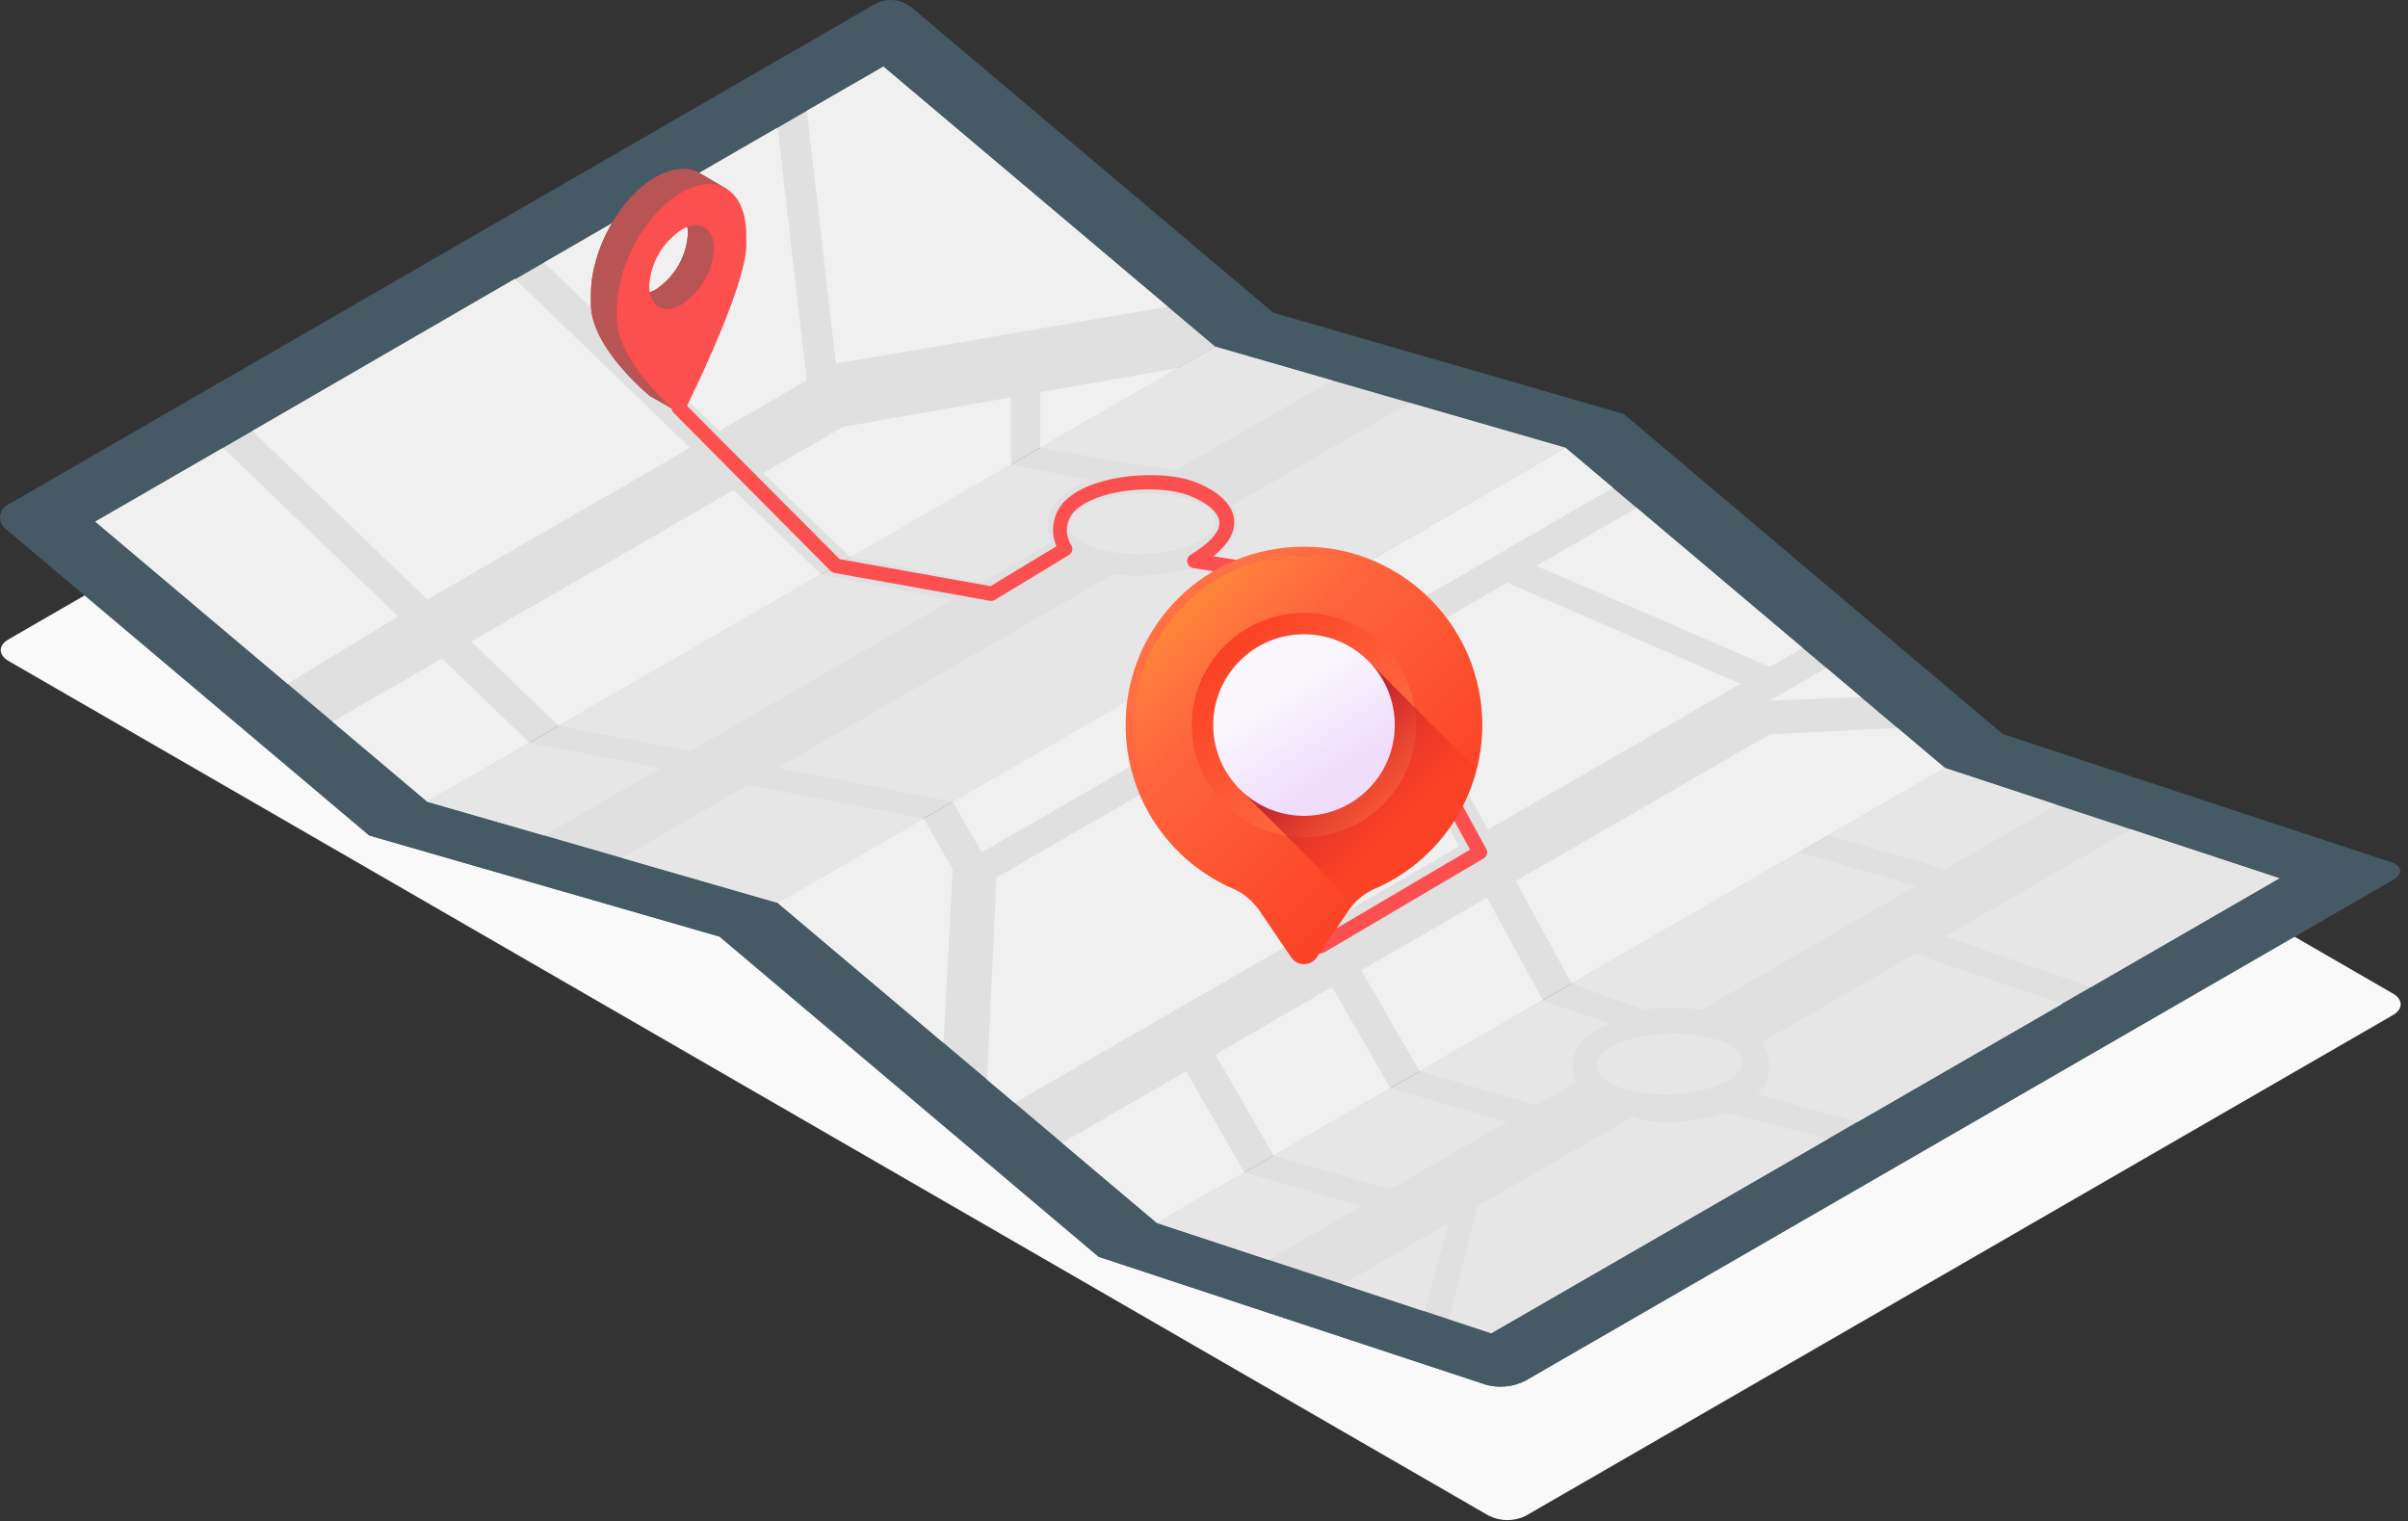 <svg width="277" height="175" viewBox="0 0 277 175" fill="none" xmlns="http://www.w3.org/2000/svg">
<rect x="0" y="0" width="277" height="175" fill="#333333" stroke="none"/>
<path d="M171.229 174.325L0.977 76.025C-0.214 75.338 -0.214 74.231 0.977 73.545L100.715 15.932C101.381 15.596 102.117 15.42 102.864 15.42C103.61 15.42 104.346 15.596 105.012 15.932L275.265 114.282C276.455 114.959 276.455 116.075 275.265 116.761L175.494 174.366C174.829 174.692 174.097 174.859 173.356 174.852C172.616 174.844 171.887 174.664 171.229 174.325Z" fill="#F9F9F9"/>
<path d="M186.808 47.635L146.518 36.007L104.773 0.783C104.203 0.346 103.52 0.08 102.805 0.015C102.09 -0.049 101.371 0.091 100.732 0.419L0.944 58.032C0.684 58.156 0.461 58.344 0.297 58.58C0.133 58.816 0.033 59.09 0.007 59.377C-0.019 59.663 0.03 59.951 0.149 60.212C0.269 60.474 0.454 60.699 0.688 60.867L42.441 96.091L82.731 107.72L126.336 144.547L170.965 159.283C172.472 159.684 174.075 159.519 175.469 158.82L180.039 156.175L275.257 101.207C276.439 100.529 276.348 99.62 275.05 99.191L230.421 84.463L186.808 47.635Z" fill="#455A64"/>
<path d="M146.519 36.007L42.441 96.091L82.732 107.719L186.809 47.635L146.519 36.007Z" fill="#455A64"/>
<path d="M126.336 144.547L170.965 159.283C172.473 159.685 174.077 159.518 175.469 158.812L275.257 101.207C276.439 100.529 276.348 99.62 275.051 99.191L230.421 84.463L126.336 144.547Z" fill="#455A64"/>
<path d="M139.799 39.883L101.616 7.667L10.969 59.999L49.16 92.215L139.799 39.883Z" fill="#E0E0E0"/>
<path d="M180.089 51.512L89.451 103.844L49.16 92.215L139.799 39.883L180.089 51.512Z" fill="#E0E0E0"/>
<g style="mix-blend-mode:multiply" opacity="0.5">
<g style="mix-blend-mode:multiply" opacity="0.5">
<path d="M180.089 51.512L89.451 103.844L49.16 92.215L139.799 39.883L180.089 51.512Z" fill="#E0E0E0"/>
</g>
</g>
<path d="M223.728 88.339L133.089 140.671L89.451 103.844L180.09 51.512L223.728 88.339Z" fill="#E0E0E0"/>
<path d="M262.191 101.025L171.543 153.357L133.088 140.671L223.727 88.339L262.191 101.025Z" fill="#E0E0E0"/>
<g style="mix-blend-mode:multiply" opacity="0.5">
<g style="mix-blend-mode:multiply" opacity="0.5">
<path d="M262.191 101.025L171.543 153.357L133.088 140.671L223.727 88.339L262.191 101.025Z" fill="#E0E0E0"/>
</g>
</g>
<path d="M33.077 78.653L45.804 70.901L25.663 51.512L10.969 60L33.077 78.653Z" fill="#F0F0F0"/>
<path d="M49.161 68.958L29.02 49.577L59.235 32.065L79.376 51.511L49.161 68.958Z" fill="#F0F0F0"/>
<path d="M62.59 30.197L82.731 49.578L92.805 43.759L89.45 14.684L62.59 30.197Z" fill="#F0F0F0"/>
<path d="M96.16 41.825L92.805 12.75L101.615 7.667L134.343 35.28L96.16 41.825Z" fill="#F0F0F0"/>
<path d="M60.912 85.438L50.837 75.744L38.25 83.008L49.159 92.215L60.912 85.438Z" fill="#F0F0F0"/>
<path d="M54.193 73.801L64.268 83.496L94.451 66.074L84.401 56.363L54.193 73.801Z" fill="#F0F0F0"/>
<path d="M97.838 64.115L87.764 54.42L96.987 49.098L116.302 45.701V53.453L97.838 64.115Z" fill="#F0F0F0"/>
<path d="M119.658 51.511V45.106L135.617 42.305L119.658 51.511Z" fill="#F0F0F0"/>
<path d="M136.452 57.33C132.741 56.255 127.476 56.693 124.7 58.297C121.923 59.9 122.666 62.074 126.352 63.14C130.039 64.206 135.32 63.785 138.105 62.173C140.89 60.561 140.155 58.396 136.452 57.33Z" fill="#E6E6E6"/>
<path d="M125.51 55.222C124.786 55.457 124.089 55.764 123.427 56.14C120.501 57.792 120.427 60.024 120.535 60.892C120.598 61.402 120.757 61.896 121.006 62.346L112.914 67.008L97.807 64.107L116.27 53.445L125.51 55.222Z" fill="#E6E6E6"/>
<path d="M119.658 51.512L130.014 53.305L135.32 54.041L153.229 43.759L139.799 39.883L119.658 51.512Z" fill="#E6E6E6"/>
<path d="M180.056 51.512L154.849 66.066L139.832 64.008C142.27 62.355 142.311 60.388 142.229 59.57C142.164 59.063 142.007 58.573 141.766 58.123L162.155 46.346L180.056 51.512Z" fill="#E6E6E6"/>
<path d="M151.848 67.818L139.806 74.768L119.607 70.925L127.988 66.066L128.054 66.024C128.996 66.151 129.946 66.215 130.897 66.214C132.839 66.23 134.774 65.966 136.641 65.429L151.848 67.818Z" fill="#E6E6E6"/>
<path d="M94.45 66.074L64.268 83.496L79.375 86.405L109.566 68.966L94.45 66.074Z" fill="#E6E6E6"/>
<path d="M139.807 74.776L119.624 70.9L89.434 88.339L109.591 92.215L139.807 74.776Z" fill="#E6E6E6"/>
<path d="M60.913 85.438L49.16 92.215L62.59 96.091L76.02 88.339L60.913 85.438Z" fill="#E6E6E6"/>
<path d="M106.236 94.157L86.079 90.281L71.541 98.678L89.451 103.844L106.236 94.157Z" fill="#E6E6E6"/>
<path d="M159.947 74.777L171.162 95.43L200.229 78.653L173.377 67.016L159.947 74.777Z" fill="#F0F0F0"/>
<path d="M106.237 94.157L109.592 99.967L108.543 119.96L89.451 103.843L106.237 94.157Z" fill="#F0F0F0"/>
<path d="M109.592 92.215L112.947 98.034L155.048 73.727L151.849 67.818L109.592 92.215Z" fill="#F0F0F0"/>
<path d="M154.881 66.074L158.269 71.868L185.543 56.115L180.088 51.512L154.881 66.074Z" fill="#F0F0F0"/>
<path d="M156.592 76.71L114.624 100.943L113.541 124.183L116.723 126.861L167.832 97.356L156.592 76.71Z" fill="#F0F0F0"/>
<path d="M176.734 65.082L188.272 58.421L207.363 74.529L203.595 76.711L176.734 65.082Z" fill="#F0F0F0"/>
<path d="M122.178 131.464L136.443 123.232L143.162 134.861L133.087 140.671L122.178 131.464Z" fill="#F0F0F0"/>
<path d="M153.226 113.54L139.799 121.292L146.514 132.923L159.941 125.171L153.226 113.54Z" fill="#F0F0F0"/>
<path d="M156.592 111.604L171.047 103.249L177.477 115.042L163.303 123.233L156.592 111.604Z" fill="#F0F0F0"/>
<path d="M180.783 113.141L174.369 101.339L203.593 84.463L218.279 83.735L223.726 88.339L180.783 113.141Z" fill="#F0F0F0"/>
<path d="M210.09 76.835L203.594 80.587L214.065 80.182L210.09 76.835Z" fill="#F0F0F0"/>
<path d="M197.08 119.472C193.378 118.406 188.113 118.836 185.336 120.439C182.559 122.042 183.303 124.216 186.989 125.29C190.675 126.365 195.956 125.927 198.742 124.323C201.527 122.72 200.791 120.513 197.08 119.472Z" fill="#E6E6E6"/>
<path d="M143.163 134.861L156.593 138.737L145.906 144.902L133.088 140.671L143.163 134.861Z" fill="#E6E6E6"/>
<path d="M146.518 132.919L159.948 136.795L173.378 129.043L159.948 125.167L146.518 132.919Z" fill="#E6E6E6"/>
<path d="M163.303 123.232L176.749 127.125L181.221 124.538C181.221 124.538 179.097 119.794 185.353 117.811L177.46 115.067L163.303 123.232Z" fill="#E6E6E6"/>
<path d="M180.783 113.141L189.048 116.116C191.277 115.847 193.53 115.847 195.759 116.116L220.379 101.909L206.949 98.033L180.783 113.141Z" fill="#E6E6E6"/>
<path d="M210.305 96.091L223.735 99.967L236.553 92.57L223.727 88.339L210.305 96.091Z" fill="#E6E6E6"/>
<path d="M245.099 95.389L223.734 107.72L240.52 113.538L262.19 101.025L245.099 95.389Z" fill="#E6E6E6"/>
<path d="M220.38 109.662L202.726 119.852C202.726 119.852 204.892 123.216 202.123 125.877L213.694 129.042L237.198 115.48L220.818 109.893" fill="#E6E6E6"/>
<path d="M210.304 130.985L198.378 127.952C198.378 127.952 192.634 130.2 187.799 128.448L170.014 138.712L166.658 151.729L171.543 153.333L210.304 130.985Z" fill="#E6E6E6"/>
<path d="M166.658 140.671L163.848 150.82L154.451 147.721L166.658 140.671Z" fill="#E6E6E6"/>
<path d="M151.85 109.686C151.706 109.686 151.565 109.649 151.441 109.578C151.316 109.507 151.212 109.405 151.139 109.281C151.027 109.093 150.995 108.868 151.049 108.655C151.103 108.443 151.24 108.261 151.428 108.149L169.106 97.728L152.701 67.768L137.262 65.338C137.095 65.312 136.94 65.236 136.818 65.119C136.696 65.002 136.613 64.85 136.579 64.684C136.546 64.519 136.564 64.347 136.632 64.192C136.699 64.037 136.813 63.906 136.957 63.818C139.246 62.421 140.395 61.098 140.263 59.983C140.13 58.867 138.841 57.801 136.709 56.974C133.535 55.751 126.973 56.148 124.138 58.355C123.446 58.81 122.962 59.521 122.79 60.331C122.618 61.142 122.773 61.988 123.221 62.685C123.282 62.778 123.325 62.883 123.345 62.993C123.365 63.103 123.362 63.215 123.338 63.324C123.313 63.433 123.266 63.536 123.201 63.627C123.135 63.717 123.052 63.793 122.956 63.85L114.444 68.999C114.272 69.1 114.07 69.138 113.873 69.107L95.98 65.9C95.816 65.865 95.664 65.785 95.542 65.669L77.492 47.486C77.338 47.332 77.252 47.122 77.252 46.904C77.252 46.685 77.338 46.476 77.492 46.321C77.569 46.244 77.66 46.182 77.761 46.14C77.862 46.098 77.97 46.077 78.079 46.077C78.188 46.077 78.296 46.098 78.397 46.14C78.498 46.182 78.589 46.244 78.666 46.321L96.584 64.313L113.94 67.421L121.527 62.834C121.089 61.828 121.015 60.7 121.316 59.645C121.618 58.59 122.276 57.672 123.179 57.049C126.485 54.503 133.725 54.032 137.362 55.396C139.015 56.024 141.758 57.429 141.965 59.793C142.097 61.198 141.296 62.603 139.577 63.983L153.379 66.156C153.505 66.175 153.625 66.223 153.73 66.296C153.834 66.369 153.921 66.466 153.982 66.578L170.966 97.637C171.068 97.825 171.094 98.046 171.037 98.252C170.98 98.459 170.845 98.635 170.66 98.744L152.296 109.571C152.161 109.651 152.006 109.691 151.85 109.686Z" fill="#FC4F4F"/>
<path d="M83.541 21.701L80.714 20.048C79.359 19.147 77.491 19.221 75.417 20.379C71.284 22.75 67.978 28.784 67.978 33.842V34.999C67.978 40.057 74.78 45.561 74.78 45.561L77.566 47.14C77.566 47.14 75.913 45.23 76.086 44.842C77.904 41.098 82.871 30.528 82.871 26.395V25.247C82.88 24.409 82.772 23.574 82.549 22.767L82.871 22.949L83.541 21.701ZM75.417 33.313C73.359 34.495 71.689 33.536 71.689 31.164C72.797 30.99 75.582 26.205 75.417 24.709C77.475 23.527 79.136 24.486 79.136 26.858C79.064 28.15 78.691 29.407 78.045 30.528C77.399 31.649 76.499 32.603 75.417 33.313Z" fill="#A85555"/>
<path d="M83.541 21.701L80.714 20.048C79.359 19.147 77.491 19.221 75.417 20.379C71.284 22.75 67.978 28.784 67.978 33.842V34.999C67.978 40.057 74.78 45.561 74.78 45.561L77.566 47.14C77.566 47.14 75.913 45.23 76.086 44.842C77.904 41.098 82.871 30.528 82.871 26.395V25.247C82.88 24.409 82.772 23.574 82.549 22.767L82.871 22.949L83.541 21.701ZM75.417 33.313C73.359 34.495 71.689 33.536 71.689 31.164C72.797 30.99 75.582 26.205 75.417 24.709C77.475 23.527 79.136 24.486 79.136 26.858C79.064 28.15 78.691 29.407 78.045 30.528C77.399 31.649 76.499 32.603 75.417 33.313Z" fill="#A85555"/>
<g opacity="0.2">
<path d="M83.541 21.701L80.714 20.048C79.359 19.147 77.491 19.221 75.417 20.379C71.284 22.75 67.978 28.784 67.978 33.842V34.999C67.978 40.057 74.78 45.561 74.78 45.561L77.566 47.14C77.566 47.14 75.913 45.23 76.086 44.842C77.904 41.098 82.871 30.528 82.871 26.395V25.247C82.88 24.409 82.772 23.574 82.549 22.767L82.871 22.949L83.541 21.701ZM75.417 33.313C73.359 34.495 71.689 33.536 71.689 31.164C72.797 30.99 75.582 26.205 75.417 24.709C77.475 23.527 79.136 24.486 79.136 26.858C79.064 28.15 78.691 29.407 78.045 30.528C77.399 31.649 76.499 32.603 75.417 33.313Z" fill="#FC4F4F"/>
</g>
<path d="M85.839 26.998C85.839 21.94 82.533 19.759 78.401 22.131C74.269 24.503 70.963 30.536 70.963 35.602V36.751C70.963 40.652 75.376 45.172 77.409 47.048C77.525 47.154 77.663 47.232 77.814 47.275C77.965 47.318 78.123 47.326 78.277 47.297C78.431 47.268 78.576 47.204 78.701 47.109C78.826 47.014 78.927 46.892 78.996 46.751C80.748 43.164 85.856 32.346 85.856 28.155L85.839 26.998ZM78.401 35.032C76.343 36.222 74.682 35.255 74.682 32.883C74.753 31.591 75.127 30.334 75.773 29.213C76.419 28.092 77.319 27.138 78.401 26.428C80.459 25.246 82.129 26.205 82.129 28.585C82.055 29.876 81.679 31.132 81.032 32.252C80.385 33.372 79.484 34.324 78.401 35.032Z" fill="#FC4F4F"/>
<g clip-path="url(#clip0_706_473)">
<path d="M170.514 83.396C170.514 72.067 161.33 62.882 150 62.882C138.72 62.882 129.601 71.906 129.487 83.186C129.402 91.705 134.511 99.04 141.84 102.221C143.066 102.754 144.116 103.625 144.867 104.731L148.538 110.131C149.239 111.163 150.761 111.163 151.463 110.131L155.133 104.731C155.883 103.629 156.926 102.756 158.149 102.226C165.424 99.074 170.514 91.83 170.514 83.396Z" fill="url(#paint0_linear_706_473)"/>
<path d="M149.999 109.883C149.881 109.883 149.583 109.851 149.382 109.556L145.712 104.156C144.849 102.887 143.65 101.893 142.246 101.284C135.037 98.155 130.43 91.055 130.509 83.196C130.561 78.012 132.608 73.159 136.274 69.531C139.94 65.903 144.815 63.905 149.999 63.905H150C160.747 63.905 169.491 72.649 169.491 83.397C169.491 91.173 164.879 98.196 157.742 101.289C156.346 101.894 155.151 102.885 154.287 104.157L150.617 109.556C150.416 109.851 150.118 109.883 149.999 109.883Z" fill="url(#paint1_linear_706_473)"/>
<path d="M150 96.291C157.122 96.291 162.895 90.518 162.895 83.396C162.895 76.275 157.122 70.501 150 70.501C142.879 70.501 137.105 76.275 137.105 83.396C137.105 90.518 142.879 96.291 150 96.291Z" fill="url(#paint2_linear_706_473)"/>
<path d="M169.873 88.504L157.622 76.253C155.716 74.22 153.007 72.95 150.001 72.95C144.232 72.95 139.555 77.627 139.555 83.397C139.555 86.403 140.825 89.112 142.857 91.017L155.769 103.929C156.432 103.203 157.241 102.62 158.15 102.227C163.904 99.733 168.29 94.68 169.873 88.504Z" fill="url(#paint3_linear_706_473)"/>
<path d="M150.001 93.843C155.77 93.843 160.447 89.166 160.447 83.397C160.447 77.627 155.77 72.95 150.001 72.95C144.232 72.95 139.555 77.627 139.555 83.397C139.555 89.166 144.232 93.843 150.001 93.843Z" fill="url(#paint4_linear_706_473)"/>
</g>
<defs>
<linearGradient id="paint0_linear_706_473" x1="137.619" y1="71.014" x2="178.551" y2="111.946" gradientUnits="userSpaceOnUse">
<stop stop-color="#FF7044"/>
<stop offset="1" stop-color="#F92814"/>
</linearGradient>
<linearGradient id="paint1_linear_706_473" x1="145.6" y1="79.009" x2="131.217" y2="64.625" gradientUnits="userSpaceOnUse">
<stop stop-color="#FF7044" stop-opacity="0"/>
<stop offset="1" stop-color="#FFA425"/>
</linearGradient>
<linearGradient id="paint2_linear_706_473" x1="157.776" y1="91.172" x2="132.057" y2="65.453" gradientUnits="userSpaceOnUse">
<stop stop-color="#FF7044"/>
<stop offset="1" stop-color="#F92814"/>
</linearGradient>
<linearGradient id="paint3_linear_706_473" x1="163.416" y1="96.812" x2="152.018" y2="85.413" gradientUnits="userSpaceOnUse">
<stop stop-color="#F92814" stop-opacity="0"/>
<stop offset="1" stop-color="#C1272D"/>
</linearGradient>
<linearGradient id="paint4_linear_706_473" x1="147.444" y1="79.497" x2="153.617" y2="88.91" gradientUnits="userSpaceOnUse">
<stop stop-color="#F9F7FC"/>
<stop offset="1" stop-color="#F0DDFC"/>
</linearGradient>
<clipPath id="clip0_706_473">
<rect width="50" height="50" fill="white" transform="translate(125 62.882)"/>
</clipPath>
</defs>
</svg>
